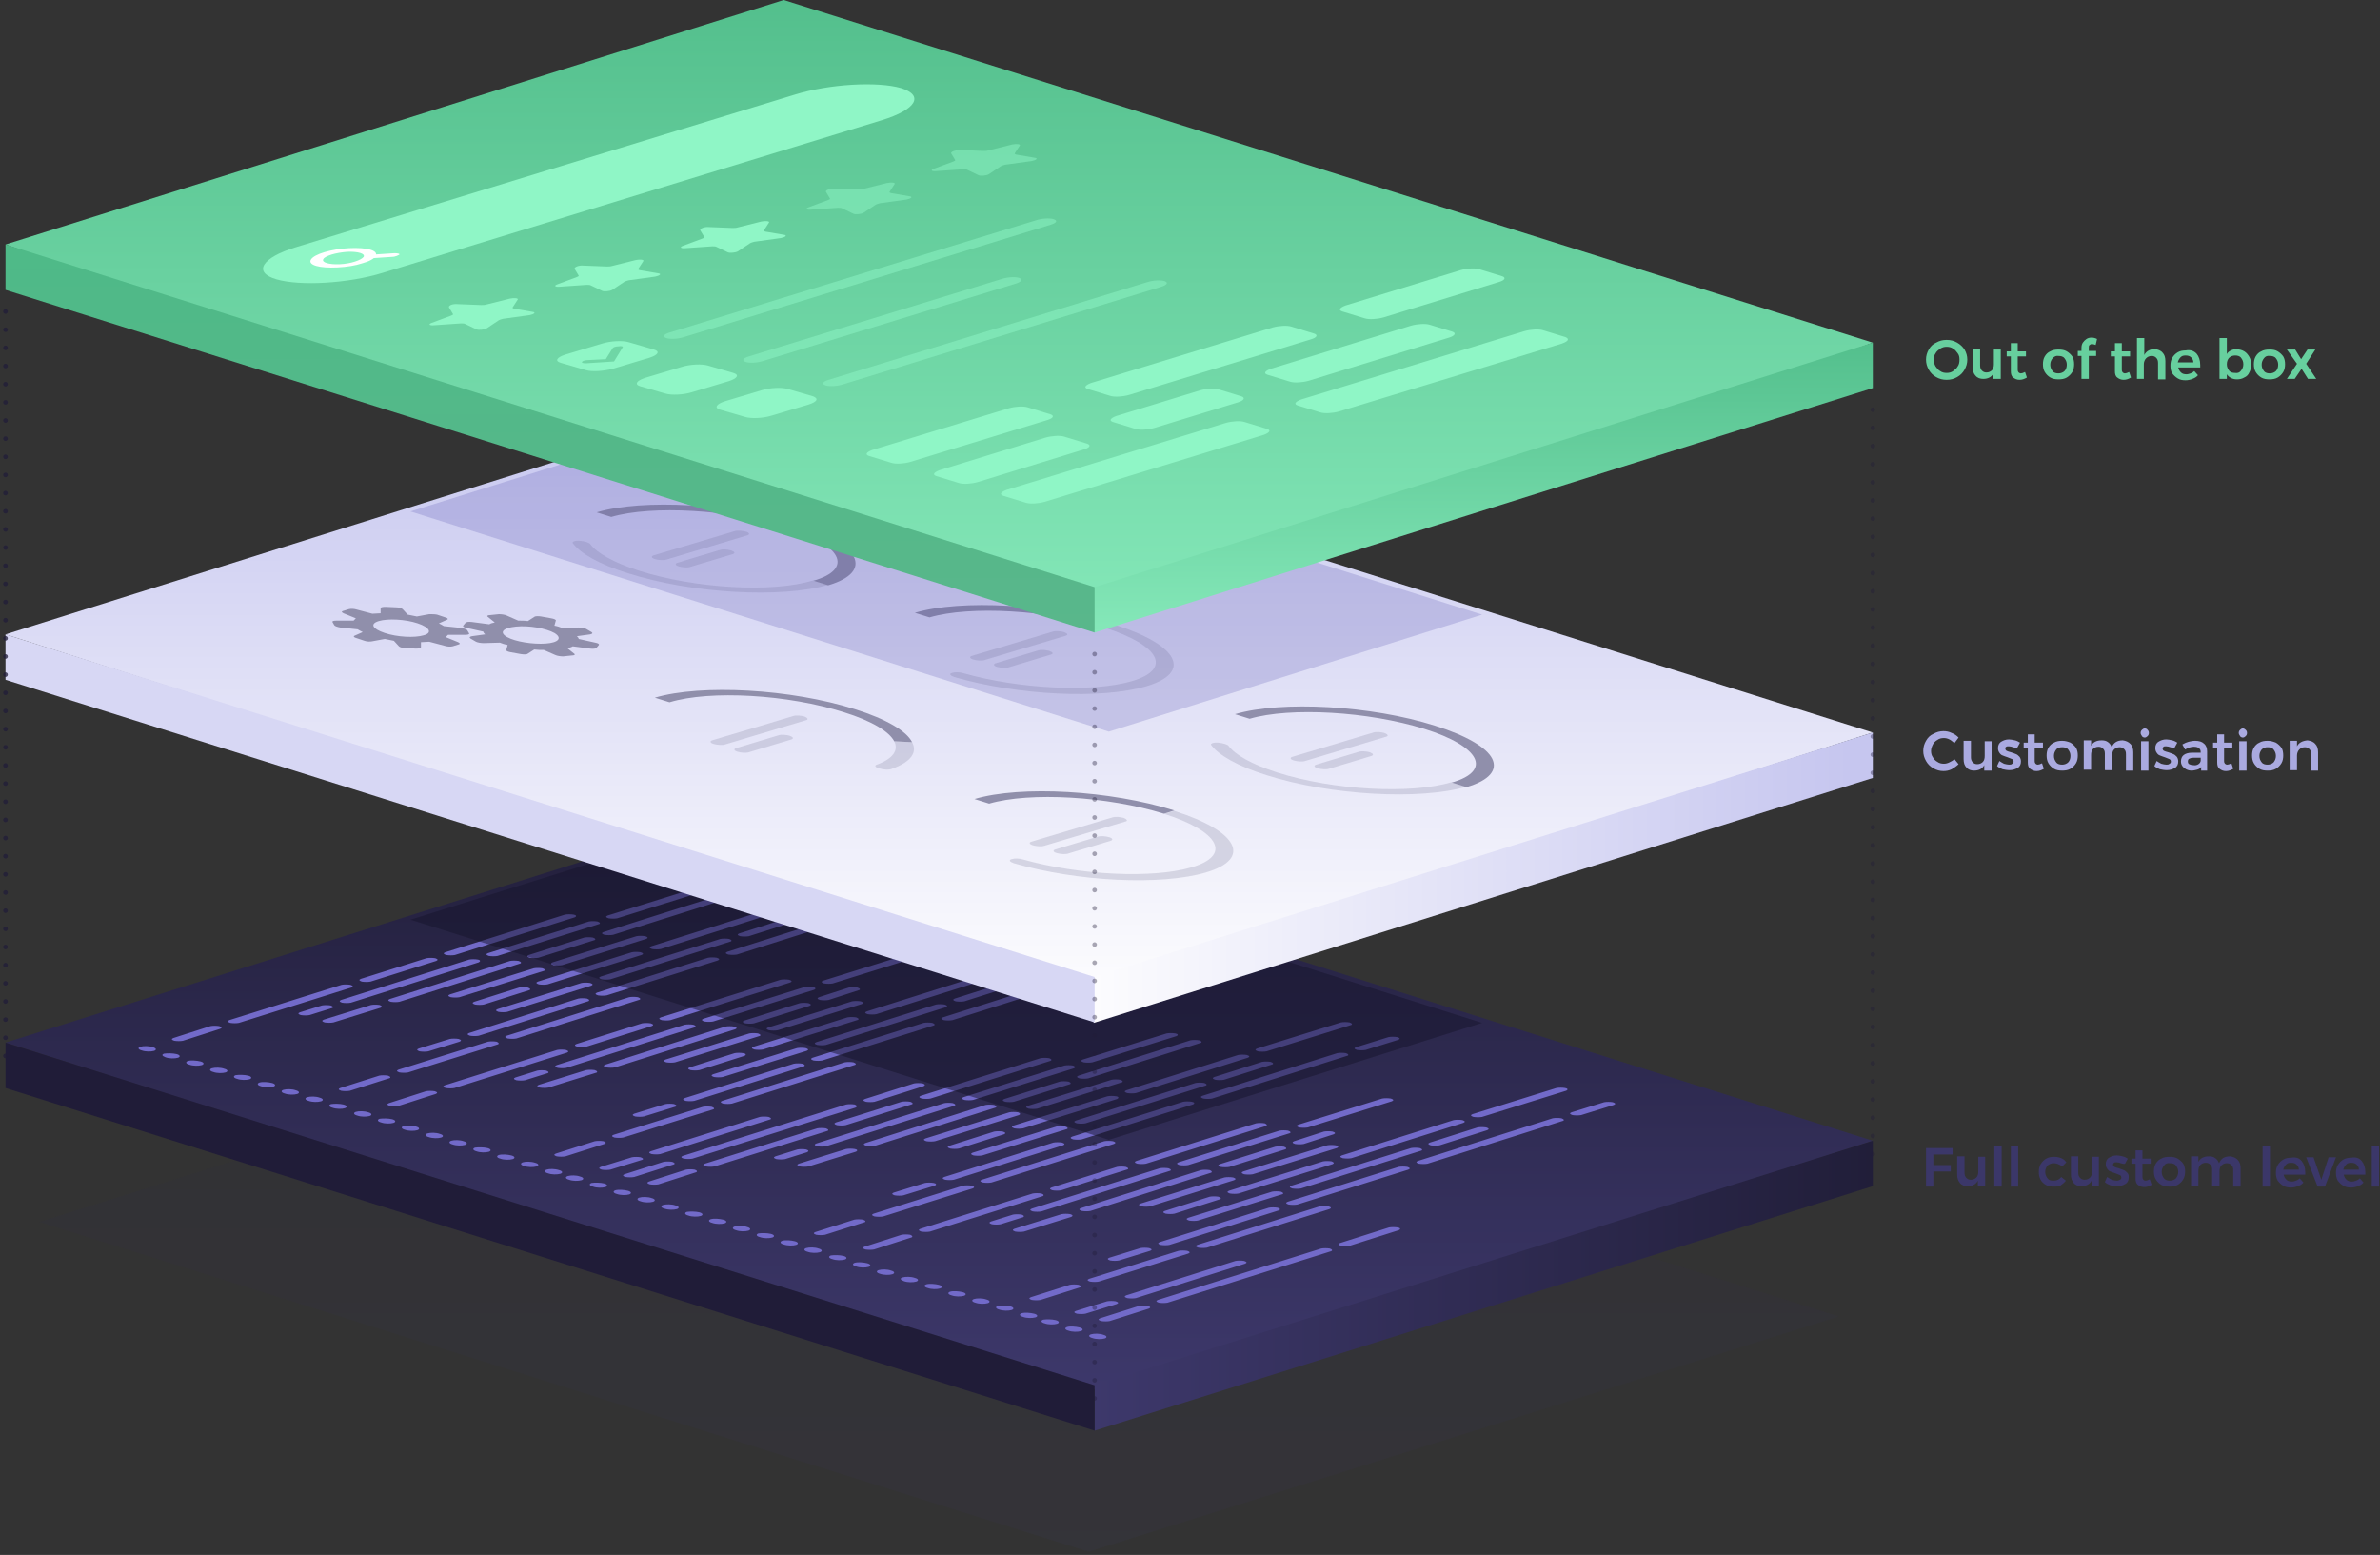 <svg xmlns="http://www.w3.org/2000/svg" width="519" height="339" viewBox="0 0 519 339"><rect x="0" y="0" width="519" height="339" fill="#333333" stroke="none"/><defs><linearGradient id="a" x1="49.998%" x2="49.998%" y1="100.027%" y2=".025%"><stop offset="0%" stop-color="#3D386B"/><stop offset="100%" stop-color="#211E39"/></linearGradient><linearGradient id="b" x1="49.998%" x2="49.998%" y1="100%" y2=".024%"><stop offset="0%" stop-color="#3D386B"/><stop offset="100%" stop-color="#211E39"/></linearGradient><linearGradient id="c" x1="-.02%" x2="100.012%" y1="49.967%" y2="49.967%"><stop offset="0%" stop-color="#3D386B"/><stop offset="100%" stop-color="#211E39"/></linearGradient><linearGradient id="d" x1="49.998%" x2="49.998%" y1="100%" y2=".024%"><stop offset="0%" stop-color="#FCFCFE"/><stop offset="96.99%" stop-color="#C6C6EF"/></linearGradient><linearGradient id="e" x1="-.02%" x2="100.012%" y1="49.967%" y2="49.967%"><stop offset="0%" stop-color="#FCFCFE"/><stop offset="96.99%" stop-color="#C6C6EF"/></linearGradient><linearGradient id="f" x1="57.516%" x2="57.516%" y1="-12.695%" y2="100%"><stop offset="0%" stop-color="#4DBA87"/><stop offset="100%" stop-color="#85E8B9"/></linearGradient><linearGradient id="g" x1="57.516%" x2="57.516%" y1="-12.695%" y2="100%"><stop offset="0%" stop-color="#4DBA87"/><stop offset="100%" stop-color="#59B78B"/></linearGradient></defs><g fill="none" fill-rule="evenodd"><path fill="url(#a)" fill-rule="nonzero" d="M171.1 215L7.6 266.4l228.8 71.9L400 287z" opacity=".1" transform="translate(1)"/><g fill-rule="nonzero"><path fill="url(#b)" d="M169.9 0L.2 53.3 238 129l169.4-54.3z" transform="translate(1 174)"/><path fill="url(#c)" d="M237.7 137.9l169.7-53.3v-9.9L237.7 128z" transform="translate(1 174)"/><path fill="#201C38" d="M238.7 311.9L1.2 237.2v-9.9L238.7 302z"/></g><g fill="#726AC9" fill-rule="nonzero"><path d="M76.6 215.3L52.1 223c-.5.1-1.3.1-1.9 0-.6-.2-.7-.4-.2-.6l24.5-7.7c.5-.1 1.3-.1 1.9 0 .6.2.7.4.2.6zm-4.3 4.5l-4.8 1.5c-.5.1-1.3.1-1.9 0-.6-.2-.7-.4-.2-.6l4.8-1.5c.5-.1 1.3-.1 1.9 0 .6.2.7.5.2.6zm80.6-25.3l-18.3 5.7c-.5.1-1.3.1-1.9 0-.6-.2-.7-.4-.2-.6l18.3-5.7c.5-.1 1.3-.1 1.9 0 .6.2.7.4.2.6zM129.5 205l-12.1 3.8c-.5.1-1.3.1-1.9 0-.6-.2-.7-.4-.2-.6l12.1-3.8c.5-.1 1.3-.1 1.9 0 .6.2.7.5.2.6zm-14.2 10.9l-9.8 3.1c-.5.1-1.3.1-1.9 0-.6-.2-.7-.4-.2-.6l9.8-3.1c.5-.1 1.3-.1 1.9 0 .6.2.7.5.2.6zm75.6-23.7l-18.3 5.7c-.5.1-1.3.1-1.9 0-.6-.2-.7-.4-.2-.6l18.3-5.7c.5-.1 1.3-.1 1.9 0 .6.2.7.4.2.6zm-31.7 13.1l-26.1 8.2c-.5.1-1.3.1-1.9 0-.6-.2-.7-.4-.2-.6l26.1-8.2c.5-.1 1.3-.1 1.9 0 .6.2.7.5.2.6zm-59 21.8l-6.8 2.1c-.5.1-1.3.1-1.9 0-.6-.2-.7-.4-.2-.6l6.8-2.1c.5-.1 1.3-.1 1.9 0 .6.2.7.4.2.6zm101.1-31.8l-7.1 2.2c-.5.1-1.3.1-1.9 0-.6-.2-.7-.4-.2-.6l7.1-2.2c.5-.1 1.3-.1 1.9 0 .6.2.7.5.2.6zm-92.8 32.4L89 233.8c-.5.1-1.3.1-1.9 0-.6-.2-.7-.4-.2-.6l19.5-6.1c.5-.1 1.3-.1 1.9 0 .5.2.6.5.2.6zM95 238.5l-8.1 2.6c-.5.1-1.3.1-1.9 0-.6-.2-.7-.4-.2-.6l8.1-2.6c.5-.1 1.3-.1 1.9 0 .6.2.7.4.2.6zm47.1-14.8l-14.3 4.5c-.5.1-1.3.1-1.9 0-.6-.2-.7-.4-.2-.6l14.3-4.5c.5-.1 1.3-.1 1.9 0 .6.2.7.4.2.6zm57.8-15l-18.3 5.7c-.5.1-1.3.1-1.9 0-.6-.2-.7-.4-.2-.6l18.3-5.7c.5-.1 1.3-.1 1.9 0 .6.2.7.5.2.6zm-70 25.2l-10.3 3.2c-.5.1-1.3.1-1.9 0-.6-.2-.7-.4-.2-.6l10.3-3.2c.5-.1 1.3-.1 1.9 0 .6.2.7.5.2.6zm57.3-18l-6.5 2.1c-.5.1-1.3.1-1.9 0-.6-.2-.7-.4-.2-.6l6.5-2.1c.5-.1 1.3-.1 1.9 0 .6.2.7.5.2.6zm-24.9 14.3l-9.8 3.1c-.5.1-1.3.1-1.9 0-.6-.2-.7-.4-.2-.6l9.8-3.1c.5-.1 1.3-.1 1.9 0 .6.1.7.4.2.6zm75.6-23.8l-18.3 5.7c-.5.1-1.3.1-1.9 0-.6-.2-.7-.4-.2-.6l18.3-5.7c.5-.1 1.3-.1 1.9 0 .6.2.7.4.2.6zm-62 22.7l-18.3 5.7c-.5.1-1.3.1-1.9 0-.6-.2-.7-.4-.2-.6l18.3-5.7c.5-.1 1.3-.1 1.9 0 .6.2.7.4.2.6zm44.8-14.1l-10.4 3.3c-.5.1-1.3.1-1.9 0-.6-.2-.7-.4-.2-.6l10.4-3.3c.5-.1 1.3-.1 1.9 0 .6.2.7.5.2.6zm27.6-5.5l-7.1 2.2c-.5.1-1.3.1-1.9 0-.6-.2-.7-.4-.2-.6l7.1-2.2c.5-.1 1.3-.1 1.9 0 .6.2.6.5.2.6zm-62 22.7l-26.7 8.4c-.5.1-1.3.1-1.9 0-.6-.2-.7-.4-.2-.6l26.7-8.4c.5-.1 1.3-.1 1.9 0 .6.2.7.5.2.6zM48 224.3l-8.1 2.6c-.5.1-1.3.1-1.9 0-.6-.2-.7-.4-.2-.6l8.1-2.6c.5-.1 1.3-.1 1.9 0 .6.2.7.4.2.6zm47.1-14.8L80.8 214c-.5.1-1.3.1-1.9 0-.6-.2-.7-.4-.2-.6l14.3-4.5c.5-.1 1.3-.1 1.9 0 .6.2.7.4.2.6zm30.2-9.5l-26.1 8.2c-.5.1-1.3.1-1.9 0-.6-.2-.7-.4-.2-.6l26.1-8.2c.5-.1 1.3-.1 1.9 0 .6.1.7.4.2.6zm-92 28.3c.8.2.9.6.3.8-.7.2-1.9.2-2.7-.1-.8-.2-.9-.6-.3-.8.7-.2 1.9-.2 2.7.1zm71.1-18.5l-27.9 8.8c-.5.1-1.3.1-1.9 0-.6-.2-.7-.4-.2-.6l27.9-8.8c.5-.1 1.3-.1 1.9 0 .6.1.6.4.2.6zm26.1-8.3l-22 6.9c-.5.1-1.3.1-1.9 0-.6-.2-.7-.4-.2-.6l22-6.9c.5-.1 1.3-.1 1.9 0 .6.2.7.5.2.6zm-92 28.3c.8.2.9.6.3.8-.7.2-1.9.2-2.7-.1-.8-.3-.9-.6-.3-.8.7-.1 1.9-.1 2.7.1zM83 219.7l-10.3 3.2c-.5.1-1.3.1-1.9 0-.6-.2-.7-.4-.2-.6l10.3-3.2c.5-.1 1.3-.1 1.9 0 .5.2.6.4.2.6zm30.3-9.6l-26.2 8.3c-.5.1-1.3.1-1.9 0-.6-.2-.7-.4-.2-.6l26.2-8.3c.5-.1 1.3-.1 1.9 0 .6.2.7.5.2.6zm44.8-14l-24.4 7.7c-.5.1-1.3.1-1.9 0-.6-.2-.7-.4-.2-.6l24.4-7.7c.5-.1 1.3-.1 1.9 0 .6.2.7.4.2.6zM43.7 231.4c.8.2.9.6.3.8-.7.2-1.9.2-2.7-.1-.8-.2-.9-.6-.3-.8.6-.2 1.9-.1 2.7.1zm74.8-19.7l-18.3 5.7c-.5.1-1.3.1-1.9 0-.6-.2-.7-.4-.2-.6l18.3-5.7c.5-.1 1.3-.1 1.9 0 .6.2.7.5.2.6zm22.4-7l-18.3 5.7c-.5.1-1.3.1-1.9 0-.6-.2-.7-.4-.2-.6l18.3-5.7c.5-.1 1.3-.1 1.9 0 .6.2.7.4.2.6zm-92 28.3c.8.2.9.6.3.8-.7.2-1.9.2-2.7-.1-.8-.2-.9-.6-.3-.8.7-.2 1.9-.2 2.7.1zm91-24.8l-20.5 6.4c-.5.1-1.3.1-1.9 0-.6-.2-.7-.4-.2-.6l20.5-6.4c.5-.1 1.3-.1 1.9 0 .6.2.7.4.2.6zm28.6-9l-24.4 7.7c-.5.1-1.3.1-1.9 0-.6-.2-.7-.4-.2-.6l24.4-7.7c.5-.1 1.3-.1 1.9 0 .6.2.7.5.2.6zM54.1 234.5c.8.2.9.6.3.8-.7.2-1.9.2-2.7-.1-.8-.2-.9-.6-.3-.8.7-.1 1.9-.1 2.7.1zm74.8-19.6l-18.3 5.7c-.5.1-1.3.1-1.9 0-.6-.2-.7-.4-.2-.6l18.3-5.7c.5-.1 1.3-.1 1.9 0 .6.2.7.4.2.6zm44.8-14.1l-10.4 3.3c-.5.1-1.3.1-1.9 0-.6-.2-.7-.4-.2-.6l10.4-3.3c.5-.1 1.3-.1 1.9 0 .6.2.7.4.2.6zM59.3 236.1c.8.2.9.6.3.8-.6.2-1.9.2-2.7-.1-.8-.2-.9-.6-.3-.8.7-.2 1.9-.1 2.7.1zm68.9-17.8l-23.8 7.5c-.5.1-1.3.1-1.9 0-.6-.2-.7-.4-.2-.6l23.8-7.5c.5-.1 1.3-.1 1.9 0 .6.2.6.5.2.6zm28.3-8.9l-24.2 7.6c-.5.1-1.3.1-1.9 0-.6-.2-.7-.4-.2-.6l24.2-7.6c.5-.1 1.3-.1 1.9 0 .6.2.7.4.2.6zm33.6-10.6l-29.4 9.3c-.5.1-1.3.1-1.9 0-.6-.2-.7-.4-.2-.6l29.4-9.3c.5-.1 1.3-.1 1.9 0 .6.2.6.5.2.6zM64.5 237.7c.8.2.9.6.3.8-.7.2-1.9.2-2.7-.1-.8-.2-.9-.6-.3-.8.7-.2 1.9-.2 2.7.1zm20.3-2.6l-8.5 2.7c-.5.1-1.3.1-1.9 0-.6-.2-.7-.4-.2-.6l8.5-2.7c.5-.1 1.3-.1 1.9 0 .6.2.7.5.2.6zm54.5-17.1l-26.7 8.4c-.5.1-1.3.1-1.9 0-.6-.2-.7-.4-.2-.6l26.7-8.4c.5-.1 1.3-.1 1.9 0 .6.2.7.5.2.6zm-69.6 21.3c.8.2.9.6.3.8-.7.2-1.9.2-2.7-.1-.8-.2-.9-.6-.3-.8.7-.2 1.9-.2 2.7.1zm5.2 1.5c.8.2.9.6.3.8-.6.2-1.9.2-2.7-.1-.8-.2-.9-.6-.3-.8.7-.1 1.9-.1 2.7.1zm48.7-11.3l-24.5 7.7c-.5.1-1.3.1-1.9 0-.6-.2-.7-.4-.2-.6l24.5-7.7c.5-.1 1.3-.1 1.9 0 .6.2.7.4.2.6zm48.7-15.3l-26.1 8.2c-.5.1-1.3.1-1.9 0-.6-.2-.7-.4-.2-.6l26.1-8.2c.5-.1 1.3-.1 1.9 0 .6.2.7.4.2.6zm-92 28.3c.8.2.9.6.3.8-.7.2-1.9.2-2.7-.1-.8-.2-.9-.6-.3-.8.6-.2 1.9-.2 2.7.1zm39-8.5l-4.8 1.5c-.5.1-1.3.1-1.9 0-.6-.2-.7-.4-.2-.6l4.8-1.5c.5-.1 1.3-.1 1.9 0 .6.2.7.5.2.6zm32.1-10l-27.9 8.8c-.5.1-1.3.1-1.9 0-.6-.2-.7-.4-.2-.6l27.9-8.8c.5-.1 1.3-.1 1.9 0 .6.2.6.4.2.6zm26.1-8.2l-22 6.9c-.5.1-1.3.1-1.9 0-.6-.2-.7-.4-.2-.6l22-6.9c.5-.1 1.3-.1 1.9 0 .6.1.7.4.2.6zm-92 28.2c.8.2.9.6.3.8-.7.2-1.9.2-2.7-.1-.8-.2-.9-.6-.3-.8.7-.1 1.9-.1 2.7.1zm74.8-19.6l-26.2 8.3c-.5.1-1.3.1-1.9 0-.6-.2-.7-.4-.2-.6l26.2-8.3c.5-.1 1.3-.1 1.9 0 .6.2.7.4.2.6zm16.2-5.1l-12.1 3.8c-.5.1-1.3.1-1.9 0-.6-.2-.7-.4-.2-.6l12.1-3.8c.5-.1 1.3-.1 1.9 0 .6.2.7.4.2.6zm-85.8 26.3c.8.2.9.6.3.8-.7.2-1.9.2-2.7-.1-.8-.2-.9-.6-.3-.8.7-.2 1.9-.1 2.7.1zm74.8-19.7l-18.3 5.7c-.5.1-1.3.1-1.9 0-.6-.2-.7-.4-.2-.6l18.3-5.7c.5-.1 1.3-.1 1.9 0 .6.2.7.5.2.6zm22.4-7l-18.3 5.7c-.5.1-1.3.1-1.9 0-.6-.2-.7-.4-.2-.6l18.3-5.7c.5-.1 1.3-.1 1.9 0 .6.2.7.4.2.6zm-92 28.3c.8.2.9.6.3.8-.6.2-1.9.2-2.7-.1-.8-.2-.9-.6-.3-.8.7-.2 1.9-.2 2.7.1zm91-24.8l-20.5 6.4c-.5.1-1.3.1-1.9 0-.6-.2-.7-.4-.2-.6l20.5-6.4c.5-.1 1.3-.1 1.9 0 .6.2.7.5.2.6zm28.6-9l-24.4 7.7c-.5.1-1.3.1-1.9 0-.6-.2-.7-.4-.2-.6l24.4-7.7c.5-.1 1.3-.1 1.9 0 .6.2.7.5.2.6zm-114.4 35.4c.8.2.9.6.3.8-.7.2-1.9.2-2.7-.1-.8-.2-.9-.6-.3-.8.6-.2 1.9-.2 2.7.1zm105.1-29.2l-26.1 8.2c-.5.1-1.3.1-1.9 0-.6-.2-.7-.4-.2-.6l26.1-8.2c.5-.1 1.3-.1 1.9 0 .6.2.7.4.2.6zm-99.9 30.7c.8.2.9.6.3.8-.7.2-1.9.2-2.7-.1-.8-.2-.9-.6-.3-.8.7-.1 1.9-.1 2.7.1zm40.9-9l-6.8 2.1c-.5.1-1.3.1-1.9 0-.6-.2-.7-.4-.2-.6l6.8-2.1c.5-.1 1.3-.1 1.9 0 .6.2.7.5.2.6zm28-8.8l-23.8 7.5c-.5.1-1.3.1-1.9 0-.6-.2-.7-.4-.2-.6l23.8-7.5c.5-.1 1.3-.1 1.9 0 .6.2.6.5.2.6zm28.3-8.9l-24.2 7.6c-.5.1-1.3.1-1.9 0-.6-.2-.7-.4-.2-.6l24.2-7.6c.5-.1 1.3-.1 1.9 0 .6.2.7.5.2.6zm33.6-10.5l-29.4 9.3c-.5.1-1.3.1-1.9 0-.6-.2-.7-.4-.2-.6l29.4-9.3c.5-.1 1.3-.1 1.9 0 .5.2.6.4.2.6zm-125.6 38.8c.8.2.9.6.3.8-.7.2-1.9.2-2.7-.1-.8-.2-.9-.6-.3-.8.7-.2 1.9-.1 2.7.1zm20.3-2.5l-8.5 2.7c-.5.1-1.3.1-1.9 0-.6-.2-.7-.4-.2-.6l8.5-2.7c.5-.1 1.3-.1 1.9 0 .6.2.6.4.2.6zm23.6-7.5l-19.5 6.1c-.5.1-1.3.1-1.9 0-.6-.2-.7-.4-.2-.6l19.5-6.1c.5-.1 1.3-.1 1.9 0 .6.2.7.5.2.6zm-38.7 11.6c.8.2.9.6.3.8-.7.2-1.9.2-2.7-.1-.8-.2-.9-.6-.3-.8.6-.2 1.8-.2 2.7.1zm5.2 1.6c.8.2.9.6.3.8-.7.2-1.9.2-2.7-.1-.8-.2-.9-.6-.3-.8.6-.2 1.8-.2 2.7.1zm18-2.2l-6.8 2.1c-.5.1-1.3.1-1.9 0-.6-.2-.7-.4-.2-.6l6.8-2.1c.5-.1 1.3-.1 1.9 0 .6.2.7.5.2.6zm27.9-8.8l-23.8 7.5c-.5.1-1.3.1-1.9 0-.6-.2-.7-.4-.2-.6l23.8-7.5c.5-.1 1.3-.1 1.9 0 .6.2.7.5.2.6zm-41.3 12.4c.8.2.9.6.3.8-.7.2-1.9.2-2.7-.1-.8-.2-.9-.6-.3-.8.7-.2 1.9-.2 2.7.1zm20.3-2.6l-8.5 2.7c-.5.1-1.3.1-1.9 0-.6-.2-.7-.4-.2-.6l8.5-2.7c.5-.1 1.3-.1 1.9 0 .6.2.7.5.2.6zm39.7-12.4L151 252.6c-.5.1-1.3.1-1.9 0-.6-.2-.7-.4-.2-.6l35.6-11.2c.5-.1 1.3-.1 1.9 0 .5.2.6.5.1.7zm14.9-4.7l-10.7 3.4c-.5.1-1.3.1-1.9 0-.6-.2-.7-.4-.2-.6l10.7-3.4c.5-.1 1.3-.1 1.9 0 .6.2.6.4.2.6zM131.7 258c.8.2.9.6.3.8-.7.2-1.9.2-2.7-.1-.8-.2-.9-.6-.3-.8.7-.1 1.9-.1 2.7.1zM180.3 246.6l-24.5 7.7c-.5.1-1.3.1-1.9 0-.6-.2-.7-.4-.2-.6l24.5-7.7c.5-.1 1.3-.1 1.9 0 .6.2.7.5.2.6zm-4.3 4.6l-4.8 1.5c-.5.1-1.3.1-1.9 0-.6-.2-.7-.4-.2-.6l4.8-1.5c.5-.1 1.3-.1 1.9 0 .6.2.6.4.2.6zm80.5-25.3l-18.3 5.7c-.5.1-1.3.1-1.9 0-.6-.2-.7-.4-.2-.6l18.3-5.7c.5-.1 1.3-.1 1.9 0 .6.1.7.4.2.6zm-23.3 10.5l-12.1 3.8c-.5.1-1.3.1-1.9 0-.6-.2-.7-.4-.2-.6l12.1-3.8c.5-.1 1.3-.1 1.9 0 .6.2.6.5.2.6zm-14.3 10.9l-9.8 3.1c-.5.1-1.3.1-1.9 0-.6-.2-.7-.4-.2-.6l9.8-3.1c.5-.1 1.3-.1 1.9 0 .6.2.7.4.2.6zm75.6-23.8l-18.3 5.7c-.5.1-1.3.1-1.9 0-.6-.2-.7-.4-.2-.6l18.3-5.7c.5-.1 1.3-.1 1.9 0 .6.2.7.5.2.6zm-31.7 13.2l-26.1 8.2c-.5.1-1.3.1-1.9 0-.6-.2-.7-.4-.2-.6l26.1-8.2c.5-.1 1.3-.1 1.9 0 .6.2.7.5.2.6zm-59 21.8l-6.8 2.1c-.5.1-1.3.1-1.9 0-.6-.2-.7-.4-.2-.6l6.8-2.1c.5-.1 1.3-.1 1.9 0 .6.1.7.4.2.6zm101.1-31.8l-7.1 2.2c-.5.1-1.3.1-1.9 0-.6-.2-.7-.4-.2-.6l7.1-2.2c.5-.1 1.3-.1 1.9 0 .6.2.7.4.2.6zm-92.8 32.4l-19.5 6.1c-.5.1-1.3.1-1.9 0-.6-.2-.7-.4-.2-.6l19.5-6.1c.5-.1 1.3-.1 1.9 0 .6.2.7.4.2.6zm-13.4 10.7l-8.1 2.6c-.5.1-1.3.1-1.9 0-.6-.2-.7-.4-.2-.6l8.1-2.6c.5-.1 1.3-.1 1.9 0 .5.2.6.5.2.6zm47-14.8l-14.3 4.5c-.5.1-1.3.1-1.9 0-.6-.2-.7-.4-.2-.6l14.3-4.5c.5-.1 1.3-.1 1.9 0 .6.2.7.5.2.6zm57.8-14.9l-18.3 5.7c-.5.1-1.3.1-1.9 0-.6-.2-.7-.4-.2-.6l18.3-5.7c.5-.1 1.3-.1 1.9 0 .6.2.7.4.2.6zm-69.9 25.2l-10.3 3.2c-.5.1-1.3.1-1.9 0-.6-.2-.7-.4-.2-.6l10.3-3.2c.5-.1 1.3-.1 1.9 0 .6.2.6.4.2.6zm57.2-18l-6.5 2.1c-.5.1-1.3.1-1.9 0-.6-.2-.7-.4-.2-.6l6.5-2.1c.5-.1 1.3-.1 1.9 0 .6.2.7.4.2.6zm-24.9 14.2l-9.8 3.1c-.5.1-1.3.1-1.9 0-.6-.2-.7-.4-.2-.6l9.8-3.1c.5-.1 1.3-.1 1.9 0 .6.2.7.5.2.6zm75.6-23.7l-18.3 5.7c-.5.1-1.3.1-1.9 0-.6-.2-.7-.4-.2-.6l18.3-5.7c.5-.1 1.3-.1 1.9 0 .6.1.7.4.2.6zm-62 22.6l-18.3 5.7c-.5.1-1.3.1-1.9 0-.6-.2-.7-.4-.2-.6l18.3-5.7c.5-.1 1.3-.1 1.9 0 .6.2.7.5.2.6zm44.8-14l-10.4 3.3c-.5.1-1.3.1-1.9 0-.6-.2-.7-.4-.2-.6l10.4-3.3c.5-.1 1.3-.1 1.9 0 .6.2.7.4.2.6zm27.6-5.5l-7.1 2.2c-.5.1-1.3.1-1.9 0-.6-.2-.7-.4-.2-.6l7.1-2.2c.5-.1 1.3-.1 1.9 0 .6.2.7.4.2.6zm-62 22.7l-26.7 8.4c-.5.1-1.3.1-1.9 0-.6-.2-.7-.4-.2-.6l26.7-8.4c.5-.1 1.3-.1 1.9 0 .6.2.7.4.2.6zm-138.2-8l-8.1 2.6c-.5.1-1.3.1-1.9 0-.6-.2-.7-.4-.2-.6l8.1-2.6c.5-.1 1.3-.1 1.9 0 .6.2.6.5.2.6zm47-14.8l-14.3 4.5c-.5.1-1.3.1-1.9 0-.6-.2-.7-.4-.2-.6l14.3-4.5c.5-.1 1.3-.1 1.9 0 .6.2.7.5.2.6zm30.3-9.5l-26.1 8.2c-.5.1-1.3.1-1.9 0-.6-.2-.7-.4-.2-.6l26.1-8.2c.5-.1 1.3-.1 1.9 0 .6.2.6.5.2.6zm-92.1 28.3c.8.2.9.6.3.8-.6.2-1.9.2-2.7-.1-.8-.2-.9-.6-.3-.8.7-.2 1.9-.1 2.7.1zm71.1-18.5l-27.9 8.8c-.5.1-1.3.1-1.9 0-.6-.2-.7-.4-.2-.6l27.9-8.8c.5-.1 1.3-.1 1.9 0 .6.2.7.5.2.6zm26.2-8.2l-22 6.9c-.5.1-1.3.1-1.9 0-.6-.2-.7-.4-.2-.6l22-6.9c.5-.1 1.3-.1 1.9 0 .5.2.6.4.2.6zm-92.1 28.3c.8.2.9.6.3.8-.7.2-1.9.2-2.7-.1-.8-.2-.9-.6-.3-.8.6-.2 1.9-.2 2.7.1zm44.5-10.1l-10.3 3.2c-.5.1-1.3.1-1.9 0-.6-.2-.7-.4-.2-.6l10.3-3.2c.5-.1 1.3-.1 1.9 0 .6.1.7.4.2.6zm30.4-9.6l-26.2 8.3c-.5.1-1.3.1-1.9 0-.6-.2-.7-.4-.2-.6l26.2-8.3c.5-.1 1.3-.1 1.9 0 .6.2.6.5.2.6zm44.7-14.1l-24.4 7.7c-.5.1-1.3.1-1.9 0-.6-.2-.7-.4-.2-.6l24.4-7.7c.5-.1 1.3-.1 1.9 0 .6.2.7.5.2.6zm-114.4 35.4c.8.2.9.6.3.8-.7.2-1.9.2-2.7-.1-.8-.2-.9-.6-.3-.8.6-.2 1.9-.2 2.7.1zm74.9-19.7l-18.3 5.7c-.5.1-1.3.1-1.9 0-.6-.2-.7-.4-.2-.6l18.3-5.7c.5-.1 1.3-.1 1.9 0 .5.2.6.4.2.6zm22.3-7.1l-18.3 5.7c-.5.1-1.3.1-1.9 0-.6-.2-.7-.4-.2-.6l18.3-5.7c.5-.1 1.3-.1 1.9 0 .6.2.7.5.2.6zm-92 28.3c.8.2.9.6.3.8-.7.2-1.9.2-2.7-.1-.8-.2-.9-.6-.3-.8.7-.1 1.9-.1 2.7.1zm91.1-24.7l-20.5 6.4c-.5.1-1.3.1-1.9 0-.6-.2-.7-.4-.2-.6l20.5-6.4c.5-.1 1.3-.1 1.9 0 .6.1.6.4.2.6zm28.5-9l-24.4 7.7c-.5.1-1.3.1-1.9 0-.6-.2-.7-.4-.2-.6L270 230c.5-.1 1.3-.1 1.9 0 .6.2.7.4.2.6zm-114.4 35.3c.8.2.9.6.3.8-.6.2-1.9.2-2.7-.1-.8-.2-.9-.6-.3-.8.7-.2 1.9-.1 2.7.1zm74.8-19.7l-18.3 5.7c-.5.1-1.3.1-1.9 0-.6-.2-.7-.4-.2-.6l18.3-5.7c.5-.1 1.3-.1 1.9 0 .6.2.7.5.2.6zm44.8-14.1l-10.4 3.3c-.5.1-1.3.1-1.9 0-.6-.2-.7-.4-.2-.6l10.4-3.3c.5-.1 1.3-.1 1.9 0 .6.2.7.5.2.6zm-114.4 35.4c.8.2.9.6.3.8-.7.2-1.9.2-2.7-.1-.8-.2-.9-.6-.3-.8.7-.2 1.9-.2 2.7.1zm68.9-17.8l-23.8 7.5c-.5.1-1.3.1-1.9 0-.6-.2-.7-.4-.2-.6l23.8-7.5c.5-.1 1.3-.1 1.9 0 .6.2.7.4.2.6zm28.3-8.9l-24.2 7.6c-.5.1-1.3.1-1.9 0-.6-.2-.7-.4-.2-.6l24.2-7.6c.5-.1 1.3-.1 1.9 0 .6.1.7.4.2.6zm33.6-10.6l-29.4 9.3c-.5.1-1.3.1-1.9 0-.6-.2-.7-.4-.2-.6l29.4-9.3c.5-.1 1.3-.1 1.9 0 .6.2.7.5.2.6zM168.1 269c.8.2.9.6.3.8-.7.2-1.9.2-2.7-.1-.8-.2-.9-.6-.3-.8.7-.1 1.9-.1 2.7.1zm20.3-2.5l-8.5 2.7c-.5.1-1.3.1-1.9 0-.6-.2-.7-.4-.2-.6l8.5-2.7c.5-.1 1.3-.1 1.9 0 .6.2.7.5.2.6zm54.5-17.1l-26.7 8.4c-.5.1-1.3.1-1.9 0-.6-.2-.7-.4-.2-.6l26.7-8.4c.5-.1 1.3-.1 1.9 0 .6.2.7.4.2.6zm-69.6 21.2c.8.2.9.6.3.8-.6.2-1.9.2-2.7-.1-.8-.2-.9-.6-.3-.8.7-.2 1.9-.1 2.7.1zm5.2 1.6c.8.2.9.6.3.8-.7.2-1.9.2-2.7-.1-.8-.2-.9-.6-.3-.8.7-.2 1.9-.2 2.7.1zm48.8-11.4l-24.5 7.7c-.5.1-1.3.1-1.9 0-.6-.2-.7-.4-.2-.6l24.5-7.7c.5-.1 1.3-.1 1.9 0 .6.2.6.5.2.6zm48.7-15.3l-26.1 8.2c-.5.1-1.3.1-1.9 0-.6-.2-.7-.4-.2-.6l26.1-8.2c.5-.1 1.3-.1 1.9 0 .5.2.6.5.2.6zm-92.1 28.3c.8.2.9.6.3.8-.7.2-1.9.2-2.7-.1-.8-.2-.9-.6-.3-.8.7-.1 1.9-.1 2.7.1zm39.1-8.4l-4.8 1.5c-.5.1-1.3.1-1.9 0-.6-.2-.7-.4-.2-.6l4.8-1.5c.5-.1 1.3-.1 1.9 0 .6.2.6.5.2.6zm32-10.1l-27.9 8.8c-.5.1-1.3.1-1.9 0-.6-.2-.7-.4-.2-.6l27.9-8.8c.5-.1 1.3-.1 1.9 0 .6.2.7.5.2.6zm26.1-8.2l-22 6.9c-.5.1-1.3.1-1.9 0-.6-.2-.7-.4-.2-.6l22-6.9c.5-.1 1.3-.1 1.9 0 .6.2.7.5.2.6zm-92 28.3c.8.2.9.6.3.8-.7.2-1.9.2-2.7-.1-.8-.2-.9-.6-.3-.8.7-.2 1.9-.1 2.7.1zm74.9-19.7l-26.2 8.3c-.5.1-1.3.1-1.9 0-.6-.2-.7-.4-.2-.6l26.2-8.3c.5-.1 1.3-.1 1.9 0 .5.2.6.5.2.6zm16.2-5.1l-12.1 3.8c-.5.1-1.3.1-1.9 0-.6-.2-.7-.4-.2-.6l12.1-3.8c.5-.1 1.3-.1 1.9 0 .6.2.6.5.2.6zM194.3 277c.8.2.9.6.3.8-.6.2-1.9.2-2.7-.1-.8-.2-.9-.6-.3-.8.7-.2 1.9-.2 2.7.1zm74.8-19.7l-18.3 5.7c-.5.1-1.3.1-1.9 0-.6-.2-.7-.4-.2-.6l18.3-5.7c.5-.1 1.3-.1 1.9 0 .6.2.7.4.2.6zm22.4-7l-18.3 5.7c-.5.1-1.3.1-1.9 0-.6-.2-.7-.4-.2-.6l18.3-5.7c.5-.1 1.3-.1 1.9 0 .6.1.7.4.2.6zm-92 28.3c.8.2.9.6.3.8-.7.2-1.9.2-2.7-.1-.8-.3-.9-.6-.3-.8.6-.2 1.9-.2 2.7.1zm91.1-24.8l-20.5 6.4c-.5.1-1.3.1-1.9 0-.6-.2-.7-.4-.2-.6l20.5-6.4c.5-.1 1.3-.1 1.9 0 .5.2.6.4.2.6zm28.5-9l-24.4 7.7c-.5.1-1.3.1-1.9 0-.6-.2-.7-.4-.2-.6l24.4-7.7c.5-.1 1.3-.1 1.9 0 .6.2.7.4.2.6zm-114.4 35.3c.8.2.9.6.3.8-.7.2-1.9.2-2.7-.1-.8-.2-.9-.6-.3-.8.7-.2 1.9-.1 2.7.1zm105.1-29.2l-26.1 8.2c-.5.1-1.3.1-1.9 0-.6-.2-.7-.4-.2-.6l26.1-8.2c.5-.1 1.3-.1 1.9 0 .6.2.7.5.2.6zm-99.9 30.8c.8.2.9.6.3.8-.7.2-1.9.2-2.7-.1-.8-.2-.9-.6-.3-.8.7-.2 1.9-.1 2.7.1zm40.9-9l-6.8 2.1c-.5.1-1.3.1-1.9 0-.6-.2-.7-.4-.2-.6l6.8-2.1c.5-.1 1.3-.1 1.9 0 .6.2.7.4.2.6zm28-8.8l-23.8 7.5c-.5.1-1.3.1-1.9 0-.6-.2-.7-.4-.2-.6l23.8-7.5c.5-.1 1.3-.1 1.9 0 .6.2.7.4.2.6zm28.3-8.9l-24.2 7.6c-.5.1-1.3.1-1.9 0-.6-.2-.7-.4-.2-.6l24.2-7.6c.5-.1 1.3-.1 1.9 0 .6.2.7.4.2.6zm33.6-10.6l-29.4 9.3c-.5.1-1.3.1-1.9 0-.6-.2-.7-.4-.2-.6l29.4-9.3c.5-.1 1.3-.1 1.9 0 .6.2.7.5.2.6zm-125.6 38.9c.8.2.9.6.3.8-.7.2-1.9.2-2.7-.1-.8-.2-.9-.6-.3-.8.6-.2 1.9-.2 2.7.1zm20.3-2.6l-8.5 2.7c-.5.1-1.3.1-1.9 0-.6-.2-.7-.4-.2-.6l8.5-2.7c.5-.1 1.3-.1 1.9 0 .6.2.7.5.2.6zm23.7-7.4l-19.5 6.1c-.5.1-1.3.1-1.9 0-.6-.2-.7-.4-.2-.6l19.5-6.1c.5-.1 1.3-.1 1.9 0 .6.2.7.4.2.6zm-38.8 11.5c.8.2.9.6.3.8-.7.2-1.9.2-2.7-.1-.8-.2-.9-.6-.3-.8.7-.1 1.9-.1 2.7.1zm5.2 1.6c.8.2.9.6.3.8-.7.2-1.9.2-2.7-.1-.8-.2-.9-.6-.3-.8.7-.2 1.9-.1 2.7.1zm18-2.1l-6.8 2.1c-.5.1-1.3.1-1.9 0-.6-.2-.7-.4-.2-.6l6.8-2.1c.5-.1 1.3-.1 1.9 0 .6.2.7.4.2.6zm28-8.8l-23.8 7.5c-.5.1-1.3.1-1.9 0-.6-.2-.7-.4-.2-.6l23.8-7.5c.5-.1 1.3-.1 1.9 0 .6.2.7.4.2.6zm-41.3 12.3c.8.2.9.6.3.8-.7.2-1.9.2-2.7-.1-.8-.2-.9-.6-.3-.8.7-.1 1.9-.1 2.7.1zm20.3-2.5L242 288c-.5.1-1.3.1-1.9 0-.6-.2-.7-.4-.2-.6l8.5-2.7c.5-.1 1.3-.1 1.9 0 .6.2.7.4.2.6zm39.7-12.5L254.6 284c-.5.1-1.3.1-1.9 0-.6-.2-.7-.4-.2-.6l35.6-11.2c.5-.1 1.3-.1 1.9 0 .6.2.6.5.2.6zm14.8-4.6l-10.7 3.4c-.5.1-1.3.1-1.9 0-.6-.2-.7-.4-.2-.6l10.7-3.4c.5-.1 1.3-.1 1.9 0 .6.1.7.4.2.6zm-69.6 21.2c.8.2.9.6.3.8-.7.2-1.9.2-2.7-.1-.8-.2-.9-.6-.3-.8.6-.2 1.9-.1 2.7.1zm5.2 1.6c.8.2.9.6.3.8-.7.2-1.9.2-2.7-.1-.8-.2-.9-.6-.3-.8.7-.2 1.9-.2 2.7.1z"/></g><path fill="#17142D" fill-rule="nonzero" d="M171 175l-81.5 25.5 152.3 48 81.4-25.5z" opacity=".5"/><g fill-rule="nonzero"><path fill="url(#d)" d="M169.9 0L.2 53.3 237.5 129l169.9-54.3z" transform="translate(1 85)"/><path fill="url(#e)" d="M237.5 138l169.9-53.4v-9.9L237.5 128z" transform="translate(1 85)"/><path fill="#D7D7F4" d="M238.7 222.9L1.2 148.2v-9.9L238.7 213z"/></g><g fill="#908FAB" fill-rule="nonzero"><path d="M232.4 138.6l-17.7 5.3c-.6.2-1.7.1-2.4-.1-.8-.2-1-.6-.4-.8l17.7-5.3c.6-.2 1.7-.1 2.4.1.8.3 1 .6.4.8zm-3.2 4.1l-9.3 2.8c-.6.2-1.7.1-2.4-.1-.8-.2-1-.6-.4-.8l9.3-2.8c.6-.2 1.7-.1 2.4.1.8.3 1 .6.4.8z" opacity=".3"/><path d="M199.5 133.6l3.2 1c8.9-2.6 25.9-1.6 38.1 2.2l2.3-.7c-14-4.4-33.5-5.5-43.6-2.5z"/><path d="M240.8 136.8c12.2 3.9 14.9 9.1 6 11.7-8.5 2.5-24.5 1.7-36.6-1.7-.9-.3-2-.3-2.6-.1-.7.2-.4.6.5.9 13.8 4 32.1 4.9 41.9 2 10.1-3 7-9-6.9-13.4l-2.3.6zM245.4 179.1l-17.7 5.3c-.6.2-1.7.1-2.4-.1-.8-.2-1-.6-.4-.8l17.7-5.3c.6-.2 1.7-.1 2.4.1.8.3 1 .7.4.8zm-3.2 4.2l-9.3 2.8c-.6.2-1.7.1-2.4-.1-.8-.2-1-.6-.4-.8l9.3-2.8c.6-.2 1.7-.1 2.4.1.8.2 1 .6.4.8z" opacity=".3"/><path d="M212.5 174.2l3.2 1c8.9-2.6 25.9-1.6 38.1 2.2l2.3-.7c-14-4.4-33.5-5.5-43.6-2.5z"/><path d="M253.8 177.4c12.2 3.9 14.9 9.1 6 11.7-8.5 2.5-24.5 1.7-36.6-1.7-.9-.3-2-.3-2.6-.1-.7.2-.4.6.5.9 13.8 4 32.1 4.9 41.9 2 10.1-3 7-9-6.9-13.4l-2.3.6zM163 116.7l-17.7 5.3c-.6.2-1.7.1-2.4-.1-.8-.2-1-.6-.4-.8l17.7-5.3c.6-.2 1.7-.1 2.4.1.8.2 1 .6.4.8zm-3.2 4.1l-9.3 2.8c-.6.2-1.7.1-2.4-.1-.8-.2-1-.6-.4-.8l9.3-2.8c.6-.2 1.7-.1 2.4.1.8.3 1 .6.4.8z" opacity=".3"/><path d="M139.3 124.4c-5.6-1.8-9.1-3.8-10.6-5.8-.2-.3-1.2-.6-2.2-.7-1.1-.1-1.8.2-1.6.5 1.6 2.2 5.7 4.6 12.1 6.6 13.9 4.4 33.4 5.5 43.6 2.5l-3.2-1c-8.8 2.8-25.9 1.8-38.1-2.1z" opacity=".3"/><path d="M130.1 111.7l3.2 1c8.9-2.6 25.9-1.6 38.1 2.2 6.1 1.9 9.8 4.2 10.9 6.3 1.1 2.1-.4 4.1-4.9 5.4l3.2 1c5.1-1.5 6.8-3.8 5.6-6.2-1.2-2.4-5.5-5-12.5-7.2-14-4.4-33.5-5.5-43.6-2.5z"/><path d="M302.3 160.6l-17.7 5.3c-.6.2-1.7.1-2.4-.1-.8-.2-1-.6-.4-.8l17.7-5.3c.6-.2 1.7-.1 2.4.1.8.3.9.7.4.8zm-3.2 4.2l-9.3 2.8c-.6.2-1.7.1-2.4-.1-.8-.2-1-.6-.4-.8l9.3-2.8c.6-.2 1.7-.1 2.4.1.8.3.9.6.4.8z" opacity=".3"/><path d="M278.5 168.4c-5.6-1.8-9.1-3.8-10.6-5.8-.2-.3-1.2-.6-2.2-.7-1.1-.1-1.8.2-1.6.5 1.6 2.2 5.7 4.6 12.1 6.6 13.9 4.4 33.4 5.5 43.6 2.5l-3.2-1c-8.8 2.7-25.9 1.8-38.1-2.1z" opacity=".3"/><path d="M269.3 155.7l3.2 1c8.9-2.6 25.9-1.6 38.1 2.2 6.1 1.9 9.8 4.2 10.9 6.3 1.1 2.1-.4 4.1-4.9 5.4l3.2 1c5.1-1.5 6.8-3.8 5.6-6.2-1.2-2.4-5.5-5-12.5-7.2-13.9-4.4-33.4-5.5-43.6-2.5z"/><g><path d="M175.8 157l-17.7 5.3c-.6.2-1.7.1-2.4-.1-.8-.2-1-.6-.4-.8l17.7-5.3c.6-.2 1.7-.1 2.4.1.8.3.9.7.4.8zm-3.2 4.2l-9.3 2.8c-.6.2-1.7.1-2.4-.1-.8-.2-1-.6-.4-.8l9.3-2.8c.6-.2 1.7-.1 2.4.1.8.3.9.6.4.8z" opacity=".3"/><path d="M184.1 155.3c6.1 1.9 9.8 4.2 10.9 6.3l3.9.2c-1.2-2.4-5.5-5-12.5-7.2-13.9-4.4-33.4-5.5-43.6-2.5l3.2 1c8.9-2.7 25.9-1.7 38.1 2.2z"/><path d="M195 161.6c1 1.9-.2 3.8-3.8 5.1-.6.2-.3.6.5.8.9.3 2.2.4 2.8.1 4.2-1.5 5.6-3.6 4.4-5.8l-3.9-.2z" opacity=".3"/></g><g><path d="M93.6 133.9l-2.7.5c-.7-.1-1.3-.3-2-.4l-1.1-1.2c-.2-.2-.8-.4-1.5-.4l-2.2-.1c-.7 0-1.1.1-1.1.3v1.1c-.6 0-1.2.1-1.8.1l-3.4-.9c-.6-.2-1.3-.2-1.7-.1l-1.3.4c-.4.1-.3.3.1.5l2.7 1.1-.5.5h-3.7c-.6 0-1 .1-.9.3l.4.7c.1.2.7.4 1.3.5l3.8.4c.3.2.7.4 1.1.6l-1.8.8c-.3.1-.1.4.4.5l1.8.6c.5.2 1.3.2 1.7.1l2.7-.5c.7.1 1.3.3 2 .4l1.1 1.2c.2.2.8.4 1.5.4l2.2.1c.7 0 1.1-.1 1.1-.3V140c.6 0 1.2-.1 1.8-.1l3.4.9c.6.2 1.3.2 1.7.1l1.3-.4c.4-.1.3-.3-.1-.5l-2.7-1.1.5-.5h3.7c.6 0 1-.1.9-.3l-.4-.7c-.1-.2-.7-.4-1.3-.5l-3.8-.4c-.3-.2-.7-.4-1.1-.6l1.8-.8c.3-.1.1-.4-.4-.5l-1.8-.6c-.5-.1-1.2-.1-1.7-.1zm-1.2 4.6c-2 .6-5.8.4-8.5-.5s-3.3-2-1.3-2.6c2-.6 5.8-.4 8.5.5s3.2 2.1 1.3 2.6z"/><path d="M126.1 136.8l-3.5.1c-.5-.2-1.1-.4-1.7-.5l.3-1.1c.1-.2-.4-.4-1-.5l-2.2-.4c-.6-.1-1.3-.1-1.5.1l-1.4.9c-.7-.1-1.4-.1-2.1-.1l-2.5-1.1c-.4-.2-1.2-.3-1.7-.3l-1.9.2c-.6 0-.8.2-.5.4l1.5 1.2c-.5.1-.9.2-1.2.4l-3.8-.5c-.7-.1-1.3 0-1.4.2l-.5.6c-.1.2.2.4.8.5l3.6.8c0 .2.2.4.4.6l-2.9.4c-.5.1-.6.3-.3.5l1.2.7c.4.2 1.1.3 1.7.3l3.5-.1c.5.2 1.1.4 1.7.5l-.3 1.1c-.1.2.4.4 1 .5l2.2.4c.6.1 1.3.1 1.5-.1l1.4-.9c.7.1 1.4.1 2.1.1l2.5 1.1c.4.2 1.2.3 1.7.3l1.9-.2c.6 0 .8-.2.5-.4l-1.5-1.2c.5-.1.9-.2 1.2-.4l3.8.5c.7.1 1.3 0 1.4-.2l.5-.6c.1-.2-.2-.4-.8-.5l-3.6-.8c0-.2-.2-.4-.4-.6l2.9-.4c.5-.1.6-.3.3-.5l-1.2-.7c-.4-.2-1.1-.3-1.7-.3zm-7.1 3.5c-2.8.2-6.6-.4-8.4-1.4-1.8-1-1-2 1.9-2.3 2.9-.3 6.6.4 8.4 1.4 1.8 1.1.9 2.1-1.9 2.3z"/></g></g><path fill="#4744A5" fill-rule="nonzero" d="M171 86l-81.5 25.5 152.3 48 81.4-25.5z" opacity=".2"/><g fill-rule="nonzero"><path fill="url(#f)" d="M169.9 0L.2 53.3l237.3 84.2 169.9-62.8z" transform="translate(1)"/><path fill="url(#f)" d="M237.7 137.9l169.7-53.3v-9.9L237.7 128z" transform="translate(1)"/><path fill="url(#g)" d="M237.7 137.9L.2 63.2v-9.9L237.7 128z" transform="translate(1)"/></g><g stroke="#201C38" stroke-dasharray="0,3.958" stroke-linecap="round" opacity=".75"><path d="M408.4 251.6V87.4m-169.7 55.2v164.3" opacity=".5"/><path d="M1.2 230.2V66"/></g><g fill-rule="nonzero"><path d="M228.3 91.6l-29.8 9.1c-1.4.4-3.2.5-4.1.2l-4.9-1.5c-.9-.3-.6-.8.7-1.3L220 89c1.4-.4 3.2-.5 4.1-.2l4.9 1.5c1 .3.7.9-.7 1.3zM285.8 74l-39.6 12.1c-1.4.4-3.2.5-4.1.2l-4.9-1.5c-.9-.3-.6-.8.7-1.3l39.6-12.1c1.4-.4 3.2-.5 4.1-.2l4.9 1.5c1 .3.7.9-.7 1.3zm41-12.5l-25.1 7.7c-1.4.4-3.2.5-4.1.2l-4.9-1.5c-.9-.3-.6-.8.7-1.3l25.1-7.7c1.4-.4 3.2-.5 4.1-.2l4.9 1.5c1 .3.7.9-.7 1.3zM236.3 98l-23.1 7.1c-1.4.4-3.2.5-4.1.2l-4.9-1.5c-.9-.3-.6-.8.7-1.3l23.1-7.1c1.4-.4 3.2-.5 4.1-.2l4.9 1.5c1 .3.7.9-.7 1.3zM270 87.7l-18.3 5.6c-1.4.4-3.2.5-4.1.2l-4.9-1.5c-.9-.3-.6-.8.7-1.3l18.3-5.6c1.4-.4 3.2-.5 4.1-.2l4.9 1.5c.9.3.6.9-.7 1.3zm46-14.1L285.4 83c-1.4.4-3.2.5-4.1.2l-4.9-1.5c-.9-.3-.6-.8.7-1.3l30.6-9.4c1.4-.4 3.2-.5 4.1-.2l4.9 1.5c.9.3.6.9-.7 1.3zM275.6 94.8l-47.8 14.6c-1.4.4-3.2.5-4.1.2l-4.9-1.5c-.9-.3-.6-.8.7-1.3l47.8-14.6c1.4-.4 3.2-.5 4.1-.2l4.9 1.5c.9.3.6.8-.7 1.3zm65-19.9L292 89.7c-1.4.4-3.2.5-4.1.2l-4.9-1.5c-.9-.3-.6-.8.7-1.3l48.7-14.9c1.4-.4 3.2-.5 4.1-.2l4.9 1.5c.9.4.6.9-.8 1.4z" fill="#8FF6C6"/><g fill="#8FF6C6"><path d="M99.8 66.3l5.1.2c.4 0 .8 0 1.1-.1l5.2-1.3c.9-.2 1.9-.1 1.7.2l-1.1 1.7c-.1.1 0 .2.3.3l4.1.7c.7.1.3.5-.7.7l-5.8.8c-.4.1-.7.2-.9.3l-2.7 1.8c-.5.3-1.8.4-2.2.2l-2.5-1.2c-.2-.1-.5-.1-.9-.1l-5.8.4c-1 .1-1.4-.2-.6-.5l4.3-1.6c.3-.1.4-.2.4-.3l-.9-1.5c-.1-.5 1-.8 1.9-.7zm27.4-8.4l5.1.2c.4 0 .8 0 1.1-.1l5.2-1.3c.9-.2 1.9-.1 1.7.2l-1.1 1.7c-.1.1 0 .2.3.3l4.1.7c.7.1.3.5-.7.7l-5.8.8c-.4.1-.7.2-.9.3l-2.7 1.8c-.5.3-1.8.4-2.2.2l-2.5-1.2c-.2-.1-.5-.1-.9-.1l-5.8.4c-1 .1-1.4-.2-.6-.5l4.3-1.6c.3-.1.4-.2.4-.3l-.9-1.5c-.1-.4 1-.8 1.9-.7zm27.4-8.4l5.1.2c.4 0 .8 0 1.1-.1l5.2-1.3c.9-.2 1.9-.1 1.7.2l-1.1 1.7c-.1.1 0 .2.3.3l4.1.7c.7.1.3.5-.7.7l-5.8.8c-.4.1-.7.2-.9.3l-2.7 1.8c-.5.3-1.8.4-2.2.2l-2.5-1.2c-.2-.1-.5-.1-.9-.1l-5.8.4c-1 .1-1.4-.2-.6-.5l4.3-1.6c.3-.1.4-.2.4-.3l-.9-1.5c-.1-.4 1-.8 1.9-.7z"/><path fill-opacity=".5" d="M182 41.1l5.1.2c.4 0 .8 0 1.1-.1l5.2-1.3c.9-.2 1.9-.1 1.7.2l-1.1 1.7c-.1.1 0 .2.3.3l4.1.7c.7.1.3.5-.7.7l-5.8.8c-.4.1-.7.2-.9.3l-2.7 1.8c-.5.3-1.8.4-2.2.2l-2.5-1.2c-.2-.1-.5-.1-.9-.1l-5.8.4c-1 .1-1.4-.2-.6-.5l4.3-1.6c.3-.1.4-.2.4-.3l-.9-1.5c-.1-.4 1-.7 1.9-.7zm27.3-8.4l5.1.2c.4 0 .8 0 1.1-.1l5.2-1.3c.9-.2 1.9-.1 1.7.2l-1.1 1.7c-.1.1 0 .2.3.3l4.1.7c.7.1.3.5-.7.7l-5.8.8c-.4.1-.7.2-.9.3l-2.7 1.8c-.5.3-1.8.4-2.2.2l-2.5-1.2c-.2-.1-.5-.1-.9-.1l-5.8.4c-1 .1-1.4-.2-.6-.5l4.3-1.6c.3-.1.4-.2.4-.3l-.9-1.5c0-.4 1.1-.7 1.9-.7z"/></g><g fill="#8FF6C6"><path d="M158.9 83.1l-8 2.4c-1.9.6-4.5.7-5.8.3l-5.5-1.6c-1.3-.4-.8-1.2 1-1.8l8-2.4c1.9-.6 4.5-.7 5.8-.3l5.5 1.6c1.4.4.9 1.2-1 1.8z"/><path fill-opacity=".5" d="M221.6 61.8l-55.2 16.9c-1.2.4-3 .5-3.8.2-.9-.3-.6-.8.7-1.2l55.2-16.9c1.2-.4 3-.5 3.8-.2.8.3.5.8-.7 1.2z"/></g><g fill="#8FF6C6"><path d="M176.3 88.2l-8 2.4c-1.9.6-4.5.7-5.8.3l-5.5-1.6c-1.3-.4-.8-1.2 1-1.8l8-2.4c1.9-.6 4.5-.7 5.8-.3l5.5 1.6c1.3.5.9 1.2-1 1.8z"/><path fill-opacity=".5" d="M253.3 62.5l-69.5 21.3c-1.2.4-3 .5-3.8.2-.9-.3-.6-.8.7-1.2l69.5-21.3c1.2-.4 3-.5 3.8-.2.8.3.5.8-.7 1.2z"/></g><g fill="#8FF6C6"><path fill-opacity=".5" d="M229.1 49l-80 24.5c-1.2.4-3 .5-3.8.2-.9-.3-.6-.8.7-1.2L226 48c1.2-.4 3-.5 3.8-.2.9.3.6.8-.7 1.2z"/><path d="M131.3 74.9l-8 2.4c-1.9.6-2.4 1.4-1 1.8l5.5 1.6c1.3.4 3.9.2 5.8-.3l8-2.4c1.9-.6 2.4-1.4 1-1.8l-5.5-1.6c-1.3-.4-3.9-.3-5.8.3zm4.5.8l-1.9 3.1-6.1.4c-.6 0-1-.1-.9-.3.1-.2.7-.4 1.3-.4l3.9-.2 1.5-2.4c.1-.2.7-.4 1.3-.4.6-.1 1 0 .9.2z"/></g><path fill="#8FF6C6" d="M192.3 26.2L83.4 59.5c-7.5 2.3-17.9 2.9-23.1 1.4-5.2-1.5-3.3-4.7 4.2-7l108.9-33.3c7.5-2.3 17.9-2.9 23.1-1.4 5.1 1.6 3.3 4.7-4.2 7z"/><g fill="#FFF"><path d="M79 57.4c-1.5.5-3.4.8-5.4.9-3.9.2-6.5-.5-5.8-1.7.7-1.2 4.4-2.3 8.3-2.5 3.9-.2 6.5.5 5.8 1.7-.3.6-1.4 1.2-2.9 1.6zm-6.7-1.9c-.9.3-1.6.6-1.8 1-.4.7 1.2 1.2 3.6 1.1 2.4-.1 4.7-.9 5.2-1.6.4-.7-1.2-1.2-3.6-1.1-1.2.1-2.4.3-3.4.6z"/><path d="M86.5 55.8c-.3.1-.6.2-1 .2l-4.5.3c-.7 0-1.2-.1-1.1-.3.1-.2.8-.4 1.6-.5l4.5-.3c.7 0 1.2.1 1.1.3-.1.1-.4.2-.6.3z"/></g></g><path fill="#67CF9E" fill-rule="nonzero" d="M426.8 74.7c.7.4 1.2.9 1.6 1.5.4.7.6 1.4.6 2.2 0 .8-.2 1.5-.6 2.2-.4.7-.9 1.2-1.6 1.6-.7.4-1.4.6-2.3.6-.9 0-1.6-.2-2.3-.6-.7-.4-1.2-.9-1.6-1.6-.4-.7-.6-1.4-.6-2.2 0-.8.2-1.5.6-2.2.4-.7.9-1.2 1.6-1.5.7-.4 1.4-.6 2.3-.6.9 0 1.6.2 2.3.6zm-3.7 1.3c-.4.3-.8.6-1 1-.3.4-.4.9-.4 1.4 0 .5.1 1 .4 1.5.3.4.6.8 1 1 .4.3.9.4 1.4.4.5 0 1-.1 1.4-.4.4-.3.8-.6 1-1 .3-.4.4-.9.4-1.5s-.1-1-.4-1.4c-.3-.4-.6-.8-1-1-.4-.3-.9-.4-1.4-.4-.5 0-.9.1-1.4.4zm13.2.2v6.4h-1.6v-1.2c-.4.8-1.2 1.2-2.2 1.2-.7 0-1.3-.2-1.7-.7-.4-.4-.6-1-.6-1.8v-4h1.6v3.6c0 .4.1.8.4 1.1.3.3.6.4 1 .4.5 0 .9-.2 1.2-.5.3-.3.4-.8.4-1.3v-3.2h1.5zm5.7 6.1c-.5.3-1 .5-1.6.5-.6 0-1-.2-1.4-.5-.4-.3-.5-.8-.5-1.4v-3.2h-.9v-1.1h.9v-1.8h1.5v1.8h1.8v1.1H440v2.9c0 .3.1.5.2.6.1.1.3.2.5.2s.5-.1.9-.3l.4 1.2zm8.7-5.7c.5.3.9.7 1.2 1.1.3.5.4 1.1.4 1.7 0 .6-.1 1.2-.4 1.7-.3.5-.7.9-1.2 1.2-.5.3-1.1.4-1.8.4s-1.3-.1-1.8-.4c-.5-.3-.9-.7-1.2-1.2-.3-.5-.4-1.1-.4-1.7 0-.6.1-1.2.4-1.7.3-.5.7-.9 1.2-1.1.5-.3 1.1-.4 1.8-.4s1.3.1 1.8.4zm-3.1 1.5c-.3.4-.5.8-.5 1.4 0 .6.2 1 .5 1.4.3.4.8.5 1.3.5s1-.2 1.3-.5c.3-.3.5-.8.5-1.4 0-.6-.2-1-.5-1.4-.3-.4-.8-.5-1.3-.5-.5-.1-.9.1-1.3.5zm8.1-2.9c-.2.1-.2.3-.2.6v.7h1.6v1.1h-1.6v5h-1.6v-5h-.8v-1.1h.8v-.6c0-.5.1-.9.3-1.2.2-.3.5-.6.8-.8.3-.2.7-.3 1.1-.3.4 0 .8.1 1.2.3l-.3 1.3c-.3-.1-.6-.2-.8-.2-.2 0-.4.1-.5.2zm9 7.1c-.5.3-1 .5-1.6.5-.6 0-1-.2-1.4-.5-.4-.3-.5-.8-.5-1.4v-3.2h-.9v-1.1h.9v-1.8h1.5v1.8h1.8v1.1h-1.8v2.9c0 .3.1.5.2.6.1.1.3.2.5.2s.5-.1.9-.3l.4 1.2zm6.9-5.4c.4.4.6 1 .6 1.8v4h-1.6v-3.6c0-.4-.1-.8-.4-1.1-.3-.3-.6-.4-1-.4-.5 0-.9.2-1.2.5-.3.3-.5.8-.5 1.3v3.2H466v-8.9h1.6v3.7c.4-.8 1.2-1.3 2.3-1.3.7.1 1.3.3 1.7.8zm7.4.2c.5.6.8 1.4.8 2.5v.5H475c.1.5.3.8.6 1.1.3.3.7.4 1.2.4.3 0 .6-.1.9-.2.3-.1.6-.3.8-.5l.8.9c-.3.4-.7.6-1.2.8-.5.2-1 .3-1.5.3-.7 0-1.2-.1-1.7-.4-.5-.3-.9-.7-1.2-1.1-.3-.4-.4-1.1-.4-1.7 0-.6.1-1.2.4-1.7.3-.5.7-.9 1.2-1.2.5-.3 1.1-.4 1.7-.4 1.1-.2 1.8.1 2.4.7zm-.7 1.9c0-.5-.2-.8-.5-1.1-.3-.3-.7-.4-1.2-.4s-.8.1-1.1.4c-.3.3-.5.7-.6 1.1h3.4zm11.1-2.4c.5.3.8.7 1.1 1.2.3.5.4 1.1.4 1.7 0 .6-.1 1.2-.4 1.7-.2.5-.6.9-1.1 1.1-.5.3-1 .4-1.6.4-.5 0-.9-.1-1.3-.3-.4-.2-.7-.5-.9-.8v1H484v-8.9h1.6v3.5c.2-.4.5-.6.9-.8.4-.2.8-.3 1.3-.3.6.1 1.1.2 1.6.5zm-.7 4.2c.3-.4.5-.8.5-1.4 0-.6-.2-1-.5-1.4-.3-.4-.8-.5-1.3-.5s-1 .2-1.3.5c-.3.3-.5.8-.5 1.4 0 .6.2 1 .5 1.4.3.4.8.5 1.3.5.6.1 1-.1 1.3-.5zm8-4.2c.5.3.9.7 1.2 1.1.3.5.4 1.1.4 1.7 0 .6-.1 1.2-.4 1.7-.3.5-.7.9-1.2 1.2-.5.3-1.1.4-1.8.4s-1.3-.1-1.8-.4c-.5-.3-.9-.7-1.2-1.2-.3-.5-.4-1.1-.4-1.7 0-.6.1-1.2.4-1.7.3-.5.7-.9 1.2-1.1.5-.3 1.1-.4 1.8-.4.8 0 1.3.1 1.8.4zm-3 1.5c-.3.4-.5.8-.5 1.4 0 .6.2 1 .5 1.4.3.4.8.5 1.3.5s1-.2 1.3-.5c.3-.3.5-.8.5-1.4 0-.6-.2-1-.5-1.4-.3-.4-.8-.5-1.3-.5-.6-.1-1 .1-1.3.5zm5-1.9h1.8l1.3 2.1 1.4-2.1h1.7l-2 3.1 2.2 3.3h-1.8l-1.4-2.2-1.5 2.2h-1.7l2.2-3.3-2.2-3.1z"/><path d="M425.1 161.2c-.4-.2-.8-.3-1.2-.3-.5 0-1 .1-1.4.4-.4.2-.8.6-1 1-.2.4-.4.9-.4 1.4 0 .5.1 1 .4 1.4.2.4.6.8 1 1 .4.3.9.4 1.4.4.4 0 .8-.1 1.2-.3.4-.2.8-.4 1.1-.7l.9 1.1c-.4.4-1 .8-1.5 1.1-.6.3-1.2.4-1.8.4-.8 0-1.5-.2-2.2-.6-.7-.4-1.2-.9-1.6-1.6-.4-.7-.6-1.4-.6-2.2 0-.8.2-1.5.6-2.2.4-.7.9-1.2 1.6-1.5.7-.4 1.4-.6 2.2-.6.6 0 1.2.1 1.8.4.6.2 1.1.6 1.5 1l-.9 1.2c-.4-.3-.7-.6-1.1-.8zm9.2.4v6.4h-1.6v-1.2c-.4.8-1.2 1.2-2.2 1.2-.7 0-1.3-.2-1.7-.7-.4-.4-.6-1-.6-1.8v-4h1.6v3.6c0 .4.1.8.4 1.1.3.3.6.4 1 .4.5 0 .9-.2 1.2-.5.3-.3.4-.8.4-1.3v-3.2h1.5zm4.7 1.3c-.3-.1-.6-.2-.9-.2-.3 0-.5 0-.6.1-.2.1-.2.2-.2.4s.1.4.3.5c.2.1.5.2.9.3.4.1.8.3 1.1.4.3.1.5.3.8.6.2.3.3.6.3 1 0 .6-.2 1.1-.7 1.4-.5.3-1.1.5-1.8.5-.5 0-1-.1-1.5-.2-.5-.2-.9-.4-1.2-.7l.5-1.1c.3.2.6.4 1 .6.4.1.8.2 1.1.2.3 0 .5 0 .7-.2.2-.1.3-.2.3-.5 0-.2-.1-.4-.3-.5-.2-.1-.5-.2-1-.4-.4-.1-.8-.3-1.1-.4-.3-.1-.5-.3-.7-.6-.2-.3-.3-.6-.3-1 0-.6.2-1.1.7-1.4.5-.3 1-.5 1.7-.5.4 0 .8.1 1.3.2.4.1.8.3 1.1.5l-.6 1.1c-.2.1-.5 0-.9-.1zm6.7 4.7c-.5.3-1 .5-1.6.5-.6 0-1-.2-1.4-.5-.4-.3-.5-.8-.5-1.4V163h-.9v-1.1h.9v-1.8h1.5v1.8h1.8v1.1h-1.8v2.9c0 .3.1.5.2.6.1.1.3.2.5.2s.5-.1.9-.3l.4 1.2zm5.8-5.7c.5.3.9.7 1.2 1.1.3.5.4 1.1.4 1.7 0 .6-.1 1.2-.4 1.7-.3.5-.7.9-1.2 1.2-.5.3-1.1.4-1.8.4s-1.3-.1-1.8-.4c-.5-.3-.9-.7-1.2-1.2-.3-.5-.4-1.1-.4-1.7 0-.6.1-1.2.4-1.7.3-.5.7-.9 1.2-1.1.5-.3 1.1-.4 1.8-.4s1.3.2 1.8.4zm-3.1 1.5c-.3.4-.5.8-.5 1.4 0 .6.2 1 .5 1.4.3.4.8.5 1.3.5s1-.2 1.3-.5c.3-.3.5-.8.5-1.4 0-.6-.2-1-.5-1.4-.3-.4-.8-.5-1.3-.5s-1 .1-1.3.5zm16.2-1.2c.4.4.6 1 .6 1.8v4h-1.6v-3.6c0-.5-.1-.8-.4-1.1-.3-.3-.6-.4-1-.4-.5 0-.9.2-1.2.5-.3.3-.4.8-.4 1.3v3.2H459v-3.6c0-.5-.1-.8-.4-1.1-.3-.3-.6-.4-1-.4-.5 0-.9.2-1.2.5-.3.3-.4.8-.4 1.3v3.2h-1.6v-6.4h1.6v1.2c.4-.8 1.2-1.2 2.3-1.2.6 0 1 .1 1.4.4.4.3.6.6.8 1.1.4-1 1.2-1.5 2.4-1.5.7.1 1.2.3 1.7.8zm3.7-3.1c.2.2.3.4.3.7 0 .3-.1.5-.3.7-.2.2-.4.3-.6.3-.2 0-.5-.1-.6-.3-.1-.2-.3-.4-.3-.7 0-.3.1-.5.3-.7.2-.2.4-.3.6-.3.2 0 .5.1.6.3zm-1.4 2.5h1.6v6.4h-1.6v-6.4zm6.4 1.3c-.3-.1-.6-.2-.9-.2-.3 0-.5 0-.6.1-.1.1-.2.2-.2.4s.1.4.3.5c.2.1.5.2.9.3.4.1.8.3 1.1.4.3.1.5.3.8.6.2.3.3.6.3 1 0 .6-.2 1.1-.7 1.4-.5.3-1.1.5-1.8.5-.5 0-1-.1-1.5-.2-.5-.2-.9-.4-1.2-.7l.5-1.1c.3.2.6.4 1 .6.4.1.8.2 1.1.2.3 0 .5 0 .7-.2.2-.1.3-.2.3-.5 0-.2-.1-.4-.3-.5-.2-.1-.5-.2-1-.4-.4-.1-.8-.3-1.1-.4-.3-.1-.5-.3-.7-.6-.2-.3-.3-.6-.3-1 0-.6.2-1.1.7-1.4.5-.3 1-.5 1.7-.5.4 0 .8.1 1.3.2.4.1.8.3 1.1.5l-.6 1.1c-.3.1-.6 0-.9-.1zm6.7 5.1v-.8c-.2.3-.5.5-.9.6-.4.1-.8.2-1.2.2-.4 0-.8-.1-1.2-.3-.3-.2-.6-.4-.8-.7-.2-.3-.3-.6-.3-1 0-.6.2-1.1.6-1.4.4-.3 1-.5 1.8-.5h1.9v-.1c0-.4-.1-.7-.4-.9-.2-.2-.6-.3-1.1-.3-.6 0-1.2.2-1.9.6l-.6-1.1c.5-.3 1-.5 1.4-.6.4-.1.9-.2 1.4-.2.8 0 1.5.2 1.9.6.5.4.7 1 .7 1.7v4.2H480zm-.6-1.4c.3-.2.5-.5.5-.8v-.6h-1.6c-.4 0-.7.1-.9.2-.2.1-.3.3-.3.6s.1.5.3.6c.2.1.5.2.8.2.5.1.9 0 1.2-.2zm7.6 1c-.5.3-1 .5-1.6.5-.6 0-1-.2-1.4-.5-.4-.3-.5-.8-.5-1.4V163h-.9v-1.1h.9v-1.8h1.5v1.8h1.8v1.1H485v2.9c0 .3.1.5.2.6.1.1.3.2.5.2s.5-.1.9-.3l.4 1.2zm2.7-8.5c.2.2.3.4.3.7 0 .3-.1.5-.3.7-.2.2-.4.3-.6.3-.2 0-.5-.1-.6-.3-.1-.2-.3-.4-.3-.7 0-.3.1-.5.3-.7.2-.2.4-.3.6-.3.2 0 .4.1.6.3zm-1.4 2.5h1.6v6.4h-1.6v-6.4zm8 .3c.5.3.9.7 1.2 1.1.3.4.4 1.1.4 1.7 0 .6-.1 1.2-.4 1.7-.3.5-.7.9-1.2 1.2-.5.3-1.1.4-1.8.4s-1.3-.1-1.8-.4c-.5-.3-.9-.7-1.2-1.2-.3-.5-.4-1.1-.4-1.7 0-.6.1-1.2.4-1.7.3-.5.7-.9 1.2-1.1.5-.3 1.1-.4 1.8-.4s1.3.2 1.8.4zm-3.1 1.5c-.3.4-.5.8-.5 1.4 0 .6.2 1 .5 1.4.3.4.8.5 1.3.5s1-.2 1.3-.5c.3-.4.5-.8.5-1.4 0-.6-.2-1-.5-1.4-.3-.4-.8-.5-1.3-.5s-.9.1-1.3.5zm11.7-1.2c.4.4.6 1 .6 1.8v4H504v-3.6c0-.4-.1-.8-.4-1.1-.3-.3-.6-.4-1-.4-.5 0-.9.2-1.2.5-.3.3-.5.8-.5 1.3v3.2h-1.6v-6.4h1.6v1.2c.4-.8 1.2-1.2 2.3-1.3.7.1 1.3.3 1.7.8z" fill="#AAAAE0" fill-rule="nonzero"/><path d="M420 250.3h5.8v1.4h-4.2v2.3h3.8v1.4h-3.8v3.3H420zm12.9 1.9v6.4h-1.6v-1.2c-.4.8-1.2 1.2-2.2 1.2-.7 0-1.3-.2-1.7-.7-.4-.5-.6-1-.6-1.8v-4h1.6v3.6c0 .4.1.8.4 1.1.3.3.6.4 1 .4.5 0 .9-.2 1.2-.5.3-.3.4-.8.4-1.3v-3.2h1.5zm2-2.4h1.6v8.9h-1.6zm3.6 0h1.6v8.9h-1.6zm9.3 3.8c-.5 0-.9.2-1.3.5-.3.4-.5.8-.5 1.4 0 .6.2 1 .5 1.4.3.4.7.5 1.3.5.8 0 1.3-.3 1.7-.8l1 .8c-.3.4-.7.7-1.1 1-.4.3-1 .3-1.6.3-.6 0-1.2-.1-1.7-.4-.5-.3-.9-.7-1.1-1.1-.3-.5-.4-1.1-.4-1.7 0-.6.1-1.2.4-1.7.3-.5.7-.9 1.2-1.2.5-.3 1.1-.4 1.7-.4.6 0 1.1.1 1.6.3.5.2.8.5 1.1.9l-.9.9c-.7-.5-1.2-.7-1.9-.7zm9.9-1.4v6.4h-1.6v-1.2c-.4.8-1.2 1.2-2.2 1.2-.7 0-1.3-.2-1.7-.7-.4-.5-.6-1-.6-1.8v-4h1.6v3.6c0 .4.1.8.4 1.1.3.3.6.4 1 .4.5 0 .9-.2 1.2-.5.3-.3.4-.8.4-1.3v-3.2h1.5zm4.8 1.4c-.3-.1-.6-.2-.9-.2-.3 0-.5 0-.6.1-.1.1-.2.2-.2.4s.1.4.3.5c.2.1.5.2.9.3.4.1.8.3 1.1.4.3.1.5.3.8.6.3.3.3.6.3 1 0 .6-.2 1.1-.7 1.4-.5.3-1.1.5-1.8.5-.5 0-1-.1-1.5-.2-.5-.2-.9-.4-1.2-.7l.5-1.1c.3.2.6.4 1 .6.4.1.8.2 1.1.2.3 0 .5-.1.7-.2.2-.1.3-.2.3-.5 0-.2-.1-.4-.3-.5-.2-.1-.5-.2-1-.4-.4-.1-.8-.3-1.1-.4-.3-.1-.5-.3-.7-.6-.2-.3-.3-.6-.3-1 0-.6.2-1.1.7-1.4.5-.3 1-.5 1.7-.5.4 0 .8.1 1.3.2.4.1.8.3 1.1.5l-.6 1.1c-.2.1-.6 0-.9-.1zm6.7 4.7c-.5.3-1 .5-1.6.5-.6 0-1-.2-1.4-.5-.4-.3-.5-.8-.5-1.4v-3.2h-.9v-1.1h.9v-1.8h1.5v1.8h1.8v1.1h-1.8v2.9c0 .3.1.5.2.6.1.1.3.2.5.2s.5-.1.9-.3l.4 1.2zm5.7-5.7c.5.3.9.7 1.2 1.1.3.5.4 1.1.4 1.7 0 .6-.1 1.2-.4 1.7-.3.5-.7.9-1.2 1.2-.5.3-1.1.4-1.8.4s-1.3-.1-1.8-.4c-.5-.3-.9-.7-1.2-1.2-.3-.5-.4-1.1-.4-1.7 0-.6.1-1.2.4-1.7.3-.5.7-.9 1.2-1.1.5-.3 1.1-.4 1.8-.4s1.3.1 1.8.4zm-3 1.5c-.3.4-.5.8-.5 1.4 0 .6.2 1 .5 1.4.3.4.8.5 1.3.5s1-.2 1.3-.5c.3-.4.5-.8.5-1.4 0-.6-.2-1-.5-1.4-.3-.4-.8-.5-1.3-.5-.6-.1-1 .1-1.3.5zm16.1-1.2c.4.4.6 1 .6 1.8v4H487v-3.6c0-.5-.1-.8-.4-1.1-.3-.3-.6-.4-1-.4-.5 0-.9.2-1.2.5-.3.3-.4.8-.4 1.3v3.2h-1.6V255c0-.5-.1-.8-.4-1.1-.3-.3-.6-.4-1-.4-.5 0-.9.2-1.2.5-.3.3-.4.8-.4 1.3v3.2h-1.6v-6.4h1.6v1.2c.4-.8 1.2-1.2 2.3-1.2.6 0 1 .1 1.4.4.4.3.6.6.8 1.1.4-1 1.2-1.5 2.4-1.5.7.1 1.3.3 1.7.8zm5.4-3.1h1.6v8.9h-1.6zm8.5 3.3c.5.6.8 1.4.8 2.5v.5H498c.1.5.3.8.6 1.1.3.3.7.4 1.2.4.3 0 .6-.1.9-.2.3-.1.6-.3.8-.5l.8.9c-.3.4-.7.6-1.2.8-.5.2-1 .3-1.5.3-.7 0-1.2-.1-1.7-.4-.5-.3-.9-.7-1.2-1.1-.3-.5-.4-1.1-.4-1.7 0-.6.1-1.2.4-1.7.3-.5.7-.9 1.2-1.2.5-.3 1.1-.4 1.7-.4 1.1-.2 1.8.1 2.3.7zm-.6 1.9c0-.5-.2-.8-.5-1.1-.3-.3-.7-.4-1.2-.4s-.8.1-1.1.4c-.3.3-.5.7-.6 1.1h3.4zm1.6-2.7h1.6l1.7 4.9 1.6-4.9h1.6l-2.4 6.4h-1.6zm12.1.8c.5.6.8 1.4.8 2.5v.5h-4.7c.1.5.3.8.6 1.1.3.3.7.4 1.2.4.3 0 .6-.1.9-.2.3-.1.6-.3.8-.5l.8.9c-.3.4-.7.6-1.2.8-.5.2-1 .3-1.5.3-.7 0-1.2-.1-1.7-.4-.5-.3-.9-.7-1.2-1.1-.3-.5-.4-1.1-.4-1.7 0-.6.1-1.2.4-1.7.3-.5.7-.9 1.2-1.2.5-.3 1.1-.4 1.7-.4 1.1-.2 1.8.1 2.3.7zm-.6 1.9c0-.5-.2-.8-.5-1.1-.3-.3-.7-.4-1.2-.4s-.8.1-1.1.4c-.3.3-.5.7-.6 1.1h3.4zm2.8-5.2h1.6v8.9h-1.6z" fill="#3B3769" fill-rule="nonzero"/></g></svg>